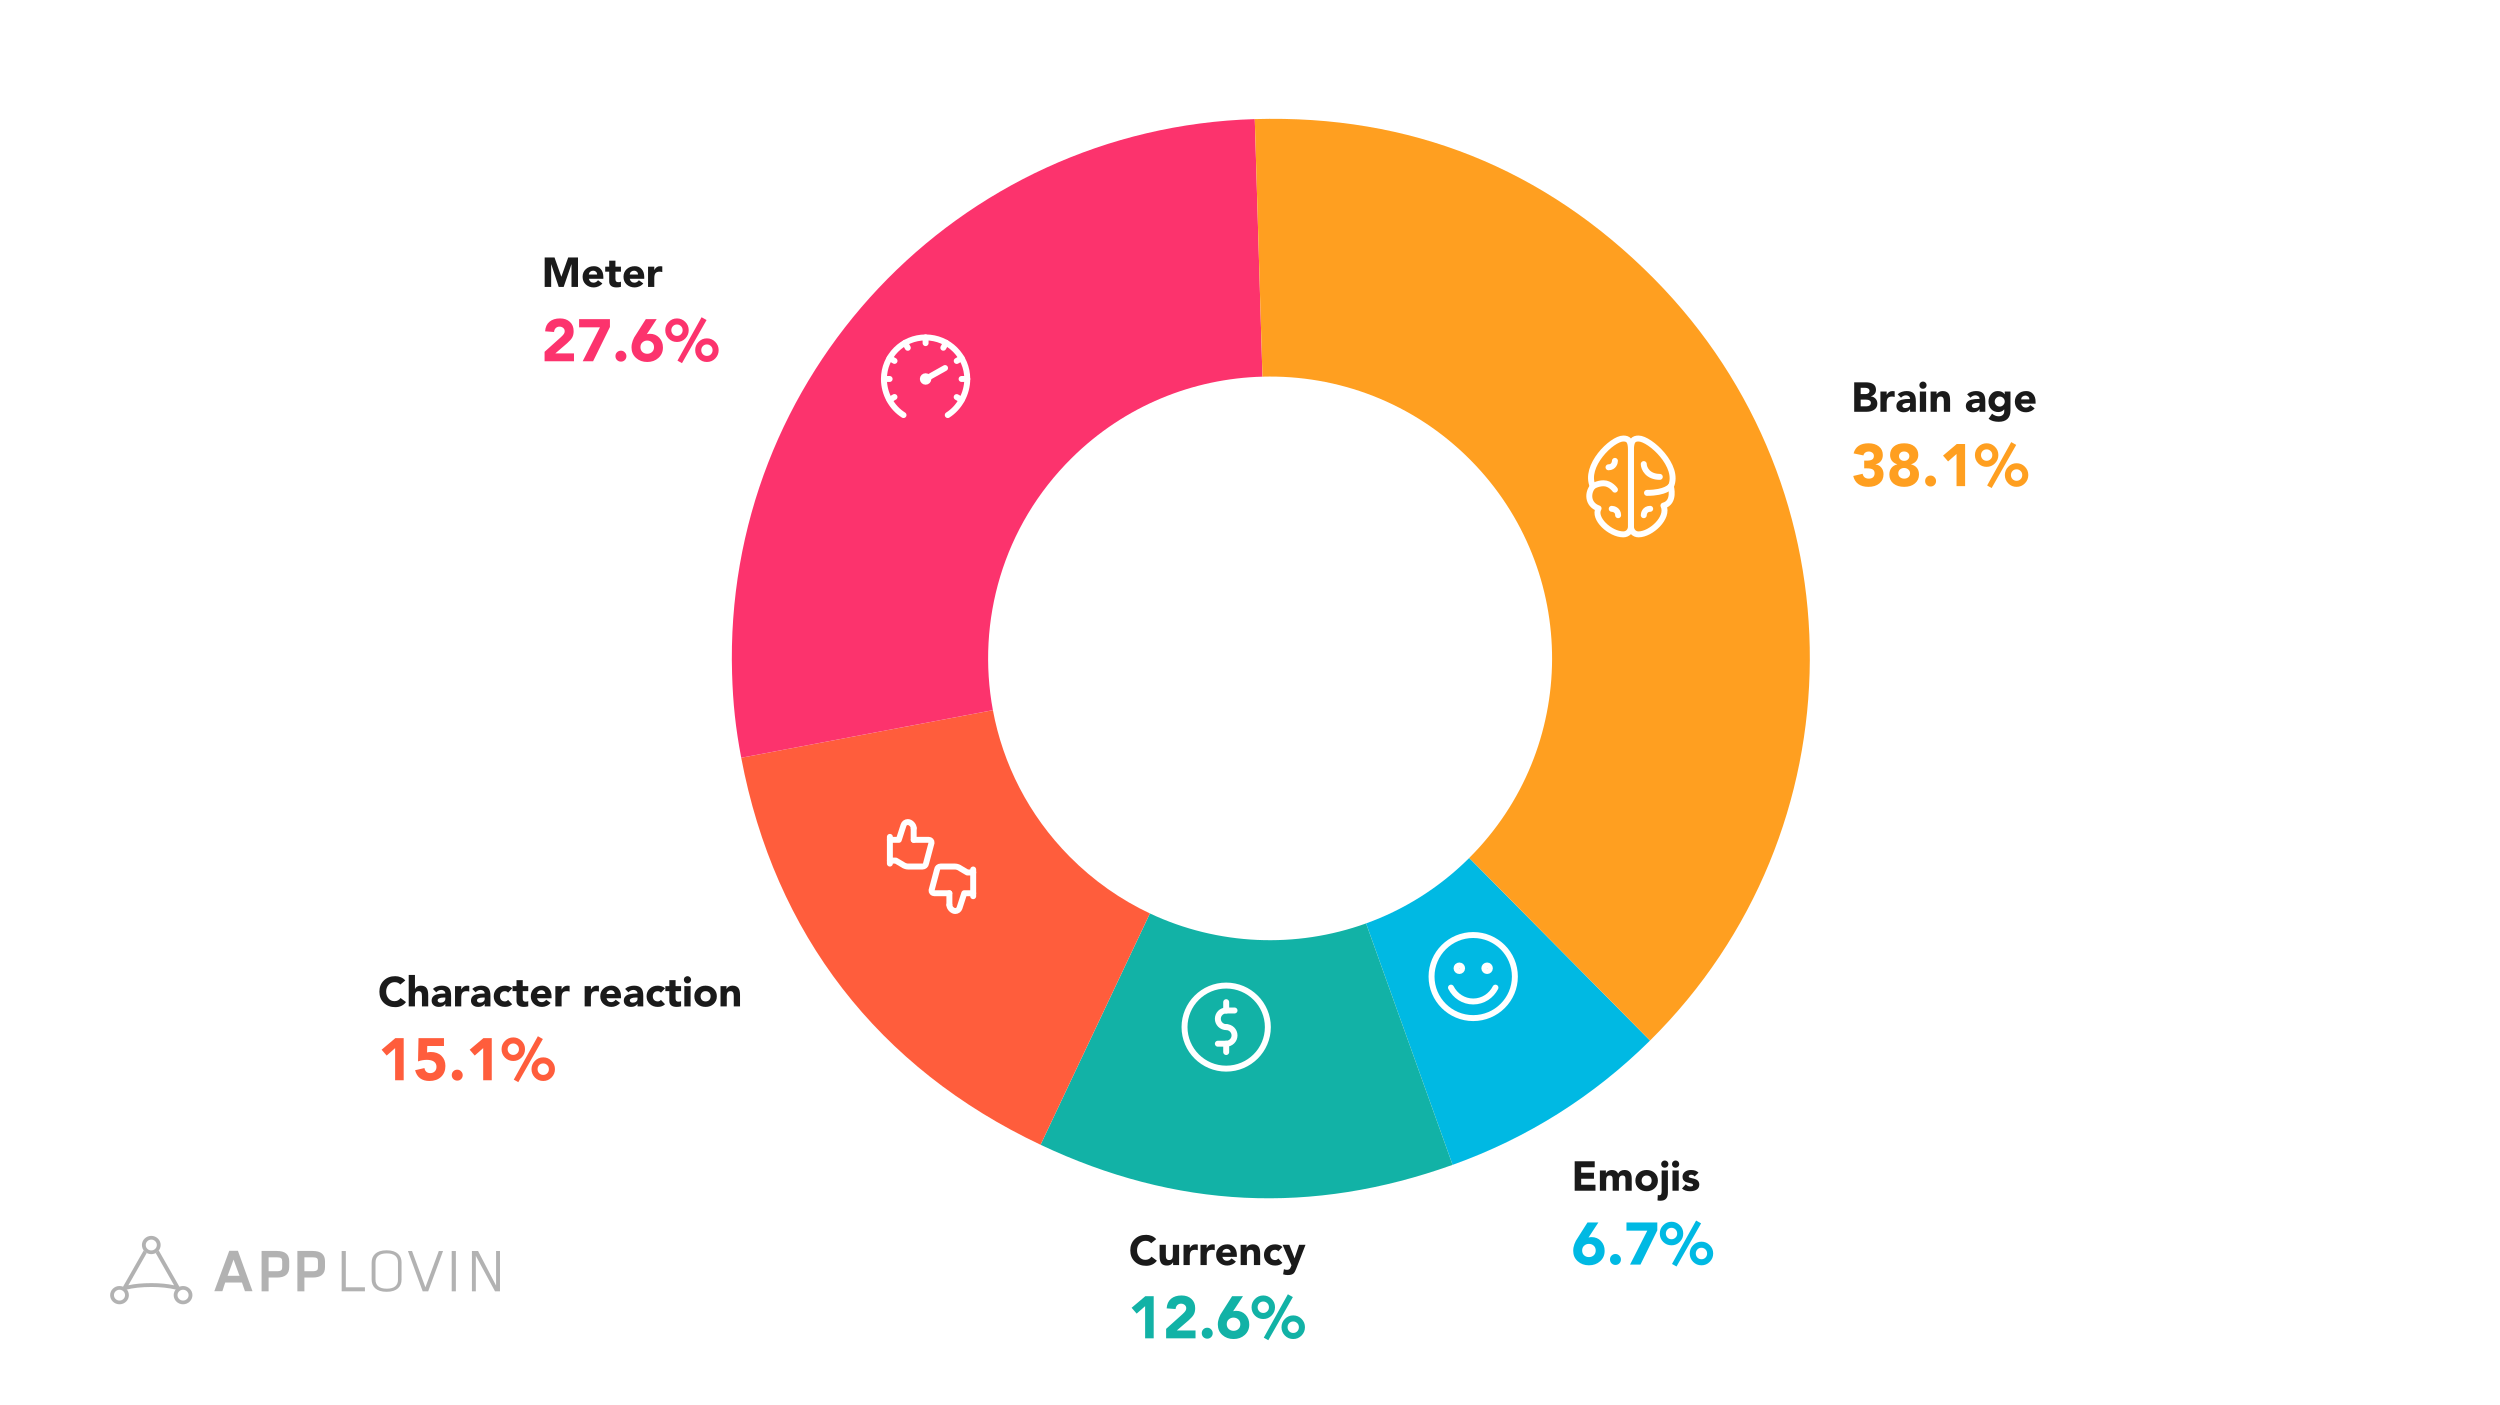 <svg width="840" height="472" viewBox="0 0 840 472" fill="none" xmlns="http://www.w3.org/2000/svg">
<g filter="url(#filter0_d_3651_5989)">
<path d="M486.408 276.523C486.491 276.441 486.567 276.355 486.649 276.272L547.405 337.627C528.425 356.406 506.214 370.392 481.072 379.394L452.001 298.267C464.534 293.741 476.315 286.51 486.408 276.523Z" fill="#00B9E3"/>
<path d="M452.001 298.266L481.072 379.394C433.709 396.352 388.114 394.129 342.626 372.644L379.37 294.916C402.198 305.661 428.439 306.774 452.001 298.266Z" fill="#12B2A6"/>
<path d="M352.414 275.839C360.454 283.958 369.599 290.317 379.37 294.916L342.626 372.644C288.095 346.886 253.256 301.84 242.05 242.602L326.613 226.618C329.964 244.62 338.557 261.845 352.414 275.839Z" fill="#FF5D3C"/>
<path d="M353.098 141.899C329.908 164.845 321.064 196.799 326.613 226.618L242.05 242.602C240.155 232.581 239.281 224.555 238.978 214.361C235.997 114.425 314.628 30.996 414.604 28.017L417.185 114.558C393.96 115.183 370.913 124.272 353.098 141.899Z" fill="#FC336D"/>
<path d="M547.405 337.627L486.649 276.272C523.593 239.454 523.823 179.676 487.092 142.583C467.914 123.216 442.444 113.879 417.185 114.559L414.604 28.017C466.792 26.462 511.983 44.523 548.712 81.614C619.076 152.671 618.49 267.292 547.405 337.627Z" fill="#FF9F20"/>
</g>
<path d="M311 128.268C311.515 128.268 311.933 127.851 311.933 127.337C311.933 126.824 311.515 126.407 311 126.407C310.484 126.407 310.067 126.824 310.067 127.337C310.067 127.851 310.484 128.268 311 128.268Z" stroke="white" stroke-width="2" stroke-linecap="round" stroke-linejoin="round"/>
<path d="M303.58 139.462C299.623 136.996 297 132.334 297 127.337C297 119.624 303.272 113.38 311 113.38C318.728 113.38 325 119.624 325 127.337C325 132.288 322.349 136.987 318.448 139.462" stroke="white" stroke-width="2" stroke-linecap="round" stroke-linejoin="round"/>
<path d="M297 127.337H298.913" stroke="white" stroke-width="2" stroke-linecap="round" stroke-linejoin="round"/>
<path d="M323.096 127.337H325" stroke="white" stroke-width="2" stroke-linecap="round" stroke-linejoin="round"/>
<path d="M311 115.287V113.38" stroke="white" stroke-width="2" stroke-linecap="round" stroke-linejoin="round"/>
<path d="M316.955 116.841L317.888 115.185" stroke="white" stroke-width="2" stroke-linecap="round" stroke-linejoin="round"/>
<path d="M298.904 134.353L300.546 133.395" stroke="white" stroke-width="2" stroke-linecap="round" stroke-linejoin="round"/>
<path d="M321.462 121.28L323.105 120.322" stroke="white" stroke-width="2" stroke-linecap="round" stroke-linejoin="round"/>
<path d="M305.017 116.86L304.065 115.213" stroke="white" stroke-width="2" stroke-linecap="round" stroke-linejoin="round"/>
<path d="M323.096 134.372L321.444 133.414" stroke="white" stroke-width="2" stroke-linecap="round" stroke-linejoin="round"/>
<path d="M300.556 121.261L298.914 120.303" stroke="white" stroke-width="2" stroke-linecap="round" stroke-linejoin="round"/>
<path d="M311 127.337L317.533 123.662" stroke="white" stroke-width="2" stroke-linecap="round" stroke-linejoin="round"/>
<path d="M561.416 163.447C561.416 163.447 562.934 168.836 558.917 169.888C560.834 173.914 554.718 179.55 550.551 179.55C549.097 179.55 547.999 178.423 547.999 176.866V151.144C547.999 148.117 548.839 147.344 550.551 147.344C554.384 147.344 564.528 156.652 561.416 163.447Z" stroke="white" stroke-width="2" stroke-linecap="round" stroke-linejoin="round"/>
<path d="M561.275 163.436C561.275 163.436 559.692 165.605 553.393 165.605" stroke="white" stroke-width="2" stroke-linecap="round" stroke-linejoin="round"/>
<path d="M552.305 155.932C552.305 157.36 553.651 160.226 557.689 160.226" stroke="white" stroke-width="2" stroke-linecap="round" stroke-linejoin="round"/>
<path d="M535.195 163.447C533.419 165.465 533.289 169.48 537.123 170.833C535.206 174.182 540.999 179.55 545.436 179.55C546.889 179.55 547.998 178.423 547.998 176.866V151.144C547.998 148.117 547.159 147.344 545.436 147.344C541.592 147.344 532.073 156.652 535.195 163.447V163.447Z" stroke="white" stroke-width="2" stroke-linecap="round" stroke-linejoin="round"/>
<path d="M542.615 164.521C542.615 164.521 541.096 162.374 538.781 162.374C536.768 162.374 535.077 163.447 535.077 163.447" stroke="white" stroke-width="2" stroke-linecap="round" stroke-linejoin="round"/>
<path d="M542.614 154.859C542.614 155.395 542.259 157.006 540.461 157.006" stroke="white" stroke-width="2" stroke-linecap="round" stroke-linejoin="round"/>
<path d="M552.305 173.109C552.305 172.572 552.661 170.962 554.459 170.962" stroke="white" stroke-width="2" stroke-linecap="round" stroke-linejoin="round"/>
<path d="M541.538 170.962C542.076 170.962 543.691 171.316 543.691 173.109" stroke="white" stroke-width="2" stroke-linecap="round" stroke-linejoin="round"/>
<path d="M412 359.064C419.732 359.064 426 352.815 426 345.107C426 337.398 419.732 331.149 412 331.149C404.268 331.149 398 337.398 398 345.107C398 352.815 404.268 359.064 412 359.064Z" stroke="white" stroke-width="2" stroke-linecap="round" stroke-linejoin="round"/>
<path d="M412 345.107C410.451 345.107 409.2 343.86 409.2 342.315C409.2 340.771 410.451 339.524 412 339.524H414.8" stroke="white" stroke-width="2" stroke-linecap="round" stroke-linejoin="round"/>
<path d="M412 345.107C413.549 345.107 414.8 346.354 414.8 347.898C414.8 349.443 413.549 350.69 412 350.69H409.2" stroke="white" stroke-width="2" stroke-linecap="round" stroke-linejoin="round"/>
<path d="M412 336.732V339.524" stroke="white" stroke-width="2" stroke-linecap="round" stroke-linejoin="round"/>
<path d="M412 350.69V353.481" stroke="white" stroke-width="2" stroke-linecap="round" stroke-linejoin="round"/>
<path d="M307.047 282.187H312.085C312.645 282.187 313.055 282.636 312.995 283.184L311.136 290.16C311.076 290.708 310.566 291.157 309.996 291.157H305.088C304.528 291.157 303.708 290.868 303.278 290.509L300.999 289.164H299" stroke="white" stroke-width="2" stroke-linecap="round" stroke-linejoin="round"/>
<path d="M306.997 278.34V282.187" stroke="white" stroke-width="2" stroke-linecap="round" stroke-linejoin="round"/>
<path d="M306.997 278.201C306.997 277.204 305.888 276.208 305.048 276.208C304.388 276.208 303.788 276.636 303.608 277.204C303.428 277.772 301.999 282.187 301.999 282.187H299" stroke="white" stroke-width="2" stroke-linecap="round" stroke-linejoin="round"/>
<path d="M318.954 300.126H313.915C313.356 300.126 312.946 299.678 313.006 299.13L314.865 292.153C314.925 291.605 315.435 291.157 316.005 291.157H320.913C321.473 291.157 322.292 291.446 322.722 291.805L325.001 293.15H327.001" stroke="white" stroke-width="2" stroke-linecap="round" stroke-linejoin="round"/>
<path d="M318.994 303.973V300.126" stroke="white" stroke-width="2" stroke-linecap="round" stroke-linejoin="round"/>
<path d="M318.994 304.112C318.994 305.109 320.104 306.106 320.943 306.106C321.603 306.106 322.203 305.677 322.383 305.109C322.563 304.541 323.992 300.126 323.992 300.126H326.991" stroke="white" stroke-width="2" stroke-linecap="round" stroke-linejoin="round"/>
<path d="M299 281.19V290.16" stroke="white" stroke-width="2" stroke-linecap="round" stroke-linejoin="round"/>
<path d="M326.99 292.154V301.123" stroke="white" stroke-width="2" stroke-linecap="round" stroke-linejoin="round"/>
<path d="M495 342.082C502.732 342.082 509 335.833 509 328.125C509 320.416 502.732 314.167 495 314.167C487.268 314.167 481 320.416 481 328.125C481 335.833 487.268 342.082 495 342.082Z" stroke="white" stroke-width="2" stroke-linecap="round" stroke-linejoin="round"/>
<path d="M502.467 331.847C501.085 334.582 498.276 336.499 495 336.499C491.724 336.499 488.924 334.573 487.533 331.847" stroke="white" stroke-width="2" stroke-linecap="round" stroke-linejoin="round"/>
<path d="M490.334 326.264C490.849 326.264 491.267 325.847 491.267 325.334C491.267 324.82 490.849 324.403 490.334 324.403C489.818 324.403 489.4 324.82 489.4 325.334C489.4 325.847 489.818 326.264 490.334 326.264Z" stroke="white" stroke-width="2" stroke-linecap="round" stroke-linejoin="round"/>
<path d="M499.667 326.264C500.182 326.264 500.6 325.847 500.6 325.334C500.6 324.82 500.182 324.403 499.667 324.403C499.151 324.403 498.733 324.82 498.733 325.334C498.733 325.847 499.151 326.264 499.667 326.264Z" stroke="white" stroke-width="2" stroke-linecap="round" stroke-linejoin="round"/>
<path d="M186.312 86.499L188.594 92.967H188.622L190.918 86.499H194.208V96.411H192.024V88.809H191.996L189.392 96.411H187.726L185.22 88.809H185.192V96.411H183.008V86.499H186.312ZM195.753 93.009C195.753 91.963 196.107 91.109 196.817 90.447C197.526 89.775 198.45 89.439 199.589 89.439C200.541 89.439 201.301 89.77 201.871 90.433C202.44 91.086 202.725 91.968 202.725 93.079V93.667H197.853C197.937 94.059 198.114 94.376 198.385 94.619C198.655 94.861 199.005 94.983 199.435 94.983C200.013 94.983 200.513 94.707 200.933 94.157L202.403 95.235C202.067 95.664 201.633 95.995 201.101 96.229C200.578 96.462 200.055 96.579 199.533 96.579C198.45 96.579 197.549 96.247 196.831 95.585C196.112 94.913 195.753 94.054 195.753 93.009ZM200.625 92.239C200.625 91.847 200.499 91.534 200.247 91.301C199.995 91.067 199.687 90.951 199.323 90.951C198.931 90.951 198.595 91.067 198.315 91.301C198.044 91.534 197.89 91.847 197.853 92.239H200.625ZM206.788 87.591V89.607H208.636V91.287H206.788V93.681C206.788 94.101 206.862 94.395 207.012 94.563C207.17 94.731 207.427 94.815 207.782 94.815C208.22 94.815 208.505 94.749 208.636 94.619V96.369C208.234 96.509 207.744 96.579 207.166 96.579C206.344 96.579 205.724 96.401 205.304 96.047C204.893 95.683 204.688 95.193 204.688 94.577V91.287H203.344V89.607H204.688V87.591H206.788ZM209.493 93.009C209.493 91.963 209.848 91.109 210.557 90.447C211.266 89.775 212.19 89.439 213.329 89.439C214.281 89.439 215.042 89.77 215.611 90.433C216.18 91.086 216.465 91.968 216.465 93.079V93.667H211.593C211.677 94.059 211.854 94.376 212.125 94.619C212.396 94.861 212.746 94.983 213.175 94.983C213.754 94.983 214.253 94.707 214.673 94.157L216.143 95.235C215.807 95.664 215.373 95.995 214.841 96.229C214.318 96.462 213.796 96.579 213.273 96.579C212.19 96.579 211.29 96.247 210.571 95.585C209.852 94.913 209.493 94.054 209.493 93.009ZM214.365 92.239C214.365 91.847 214.239 91.534 213.987 91.301C213.735 91.067 213.427 90.951 213.063 90.951C212.671 90.951 212.335 91.067 212.055 91.301C211.784 91.534 211.63 91.847 211.593 92.239H214.365ZM221.844 89.439C222.133 89.439 222.362 89.462 222.53 89.509V91.427C222.213 91.333 221.914 91.287 221.634 91.287C220.999 91.287 220.542 91.445 220.262 91.763C219.982 92.071 219.842 92.645 219.842 93.485V96.411H217.742V89.607H219.842V90.699H219.87C220.094 90.279 220.36 89.966 220.668 89.761C220.976 89.546 221.368 89.439 221.844 89.439Z" fill="#1A1A1A"/>
<path d="M188.16 106.989C189.547 106.989 190.653 107.376 191.48 108.149C192.32 108.909 192.74 109.943 192.74 111.249C192.74 112.076 192.593 112.769 192.3 113.329C192.02 113.876 191.447 114.536 190.58 115.309L186.58 118.749H192.86V121.389H182.98V118.209L188.48 113.269C188.973 112.816 189.307 112.449 189.48 112.169C189.653 111.889 189.74 111.596 189.74 111.289C189.74 110.823 189.567 110.449 189.22 110.169C188.873 109.889 188.467 109.749 188 109.749C187.493 109.749 187.073 109.909 186.74 110.229C186.407 110.549 186.213 110.989 186.16 111.549L183.16 111.329C183.253 109.916 183.74 108.843 184.62 108.109C185.513 107.363 186.693 106.989 188.16 106.989ZM204.936 107.229V109.869L199.276 121.389H195.776L201.576 109.989H194.576V107.229H204.936ZM208.632 117.829C209.152 117.829 209.585 118.016 209.932 118.389C210.292 118.749 210.472 119.176 210.472 119.669C210.472 120.189 210.292 120.629 209.932 120.989C209.585 121.336 209.152 121.509 208.632 121.509C208.139 121.509 207.705 121.336 207.332 120.989C206.972 120.629 206.792 120.189 206.792 119.669C206.792 119.149 206.965 118.716 207.312 118.369C207.672 118.009 208.112 117.829 208.632 117.829ZM220.65 107.229L217.33 112.289C217.703 112.196 218.03 112.149 218.31 112.149C219.617 112.149 220.683 112.589 221.51 113.469C222.337 114.349 222.75 115.449 222.75 116.769C222.75 118.196 222.243 119.363 221.23 120.269C220.23 121.176 218.977 121.629 217.47 121.629C215.977 121.629 214.723 121.176 213.71 120.269C212.697 119.363 212.19 118.196 212.19 116.769C212.19 116.343 212.223 115.956 212.29 115.609C212.357 115.249 212.457 114.883 212.59 114.509C212.723 114.123 212.883 113.756 213.07 113.409C213.27 113.049 214.577 110.989 216.99 107.229H220.65ZM215.19 116.649C215.19 117.316 215.41 117.856 215.85 118.269C216.303 118.669 216.843 118.869 217.47 118.869C218.11 118.869 218.65 118.669 219.09 118.269C219.53 117.869 219.75 117.329 219.75 116.649C219.75 115.969 219.523 115.429 219.07 115.029C218.63 114.629 218.09 114.429 217.45 114.429C216.837 114.429 216.303 114.636 215.85 115.049C215.41 115.449 215.19 115.983 215.19 116.649ZM235.726 106.589L237.406 107.529L229.146 122.029L227.626 121.169L235.726 106.589ZM231.406 110.949C231.406 112.029 231.019 112.963 230.246 113.749C229.486 114.523 228.559 114.909 227.466 114.909C226.359 114.909 225.426 114.529 224.666 113.769C223.906 112.996 223.526 112.056 223.526 110.949C223.526 109.869 223.906 108.943 224.666 108.169C225.439 107.383 226.372 106.989 227.466 106.989C228.532 106.989 229.452 107.369 230.226 108.129C231.012 108.889 231.406 109.829 231.406 110.949ZM227.466 112.869C227.972 112.869 228.412 112.689 228.786 112.329C229.172 111.969 229.366 111.509 229.366 110.949C229.366 110.389 229.172 109.929 228.786 109.569C228.412 109.209 227.972 109.029 227.466 109.029C226.906 109.029 226.446 109.223 226.086 109.609C225.739 109.996 225.566 110.443 225.566 110.949C225.566 111.443 225.739 111.889 226.086 112.289C226.446 112.676 226.906 112.869 227.466 112.869ZM241.466 117.649C241.466 118.743 241.079 119.683 240.306 120.469C239.546 121.243 238.619 121.629 237.526 121.629C236.419 121.629 235.486 121.243 234.726 120.469C233.966 119.683 233.586 118.743 233.586 117.649C233.586 116.569 233.966 115.643 234.726 114.869C235.499 114.083 236.432 113.689 237.526 113.689C238.632 113.689 239.566 114.083 240.326 114.869C241.086 115.643 241.466 116.569 241.466 117.649ZM237.526 119.589C238.059 119.589 238.506 119.409 238.866 119.049C239.239 118.676 239.426 118.209 239.426 117.649C239.426 117.089 239.232 116.629 238.846 116.269C238.472 115.909 238.032 115.729 237.526 115.729C236.966 115.729 236.506 115.923 236.146 116.309C235.799 116.696 235.626 117.143 235.626 117.649C235.626 118.183 235.806 118.643 236.166 119.029C236.539 119.403 236.992 119.589 237.526 119.589Z" fill="#FC336D"/>
<path d="M132.824 327.991C133.477 327.991 134.103 328.117 134.7 328.369C135.307 328.611 135.797 328.971 136.17 329.447L134.49 330.819C134.033 330.277 133.407 330.007 132.614 330.007C131.793 330.007 131.107 330.31 130.556 330.917C130.015 331.514 129.744 332.275 129.744 333.199C129.744 334.085 130.005 334.841 130.528 335.467C131.051 336.083 131.723 336.391 132.544 336.391C133.421 336.391 134.103 336.036 134.588 335.327L136.408 336.685C136.053 337.207 135.559 337.627 134.924 337.945C134.299 338.253 133.599 338.407 132.824 338.407C131.247 338.407 129.959 337.926 128.96 336.965C127.971 336.003 127.476 334.748 127.476 333.199C127.476 331.668 127.971 330.417 128.96 329.447C129.949 328.476 131.237 327.991 132.824 327.991ZM139.426 327.571V332.275H139.454C139.585 331.948 139.823 331.687 140.168 331.491C140.523 331.285 140.919 331.183 141.358 331.183C142.273 331.183 142.921 331.439 143.304 331.953C143.687 332.466 143.878 333.259 143.878 334.333V338.155H141.778V334.697C141.778 334.062 141.685 333.628 141.498 333.395C141.311 333.152 141.041 333.031 140.686 333.031C140.266 333.031 139.949 333.161 139.734 333.423C139.529 333.684 139.426 334.109 139.426 334.697V338.155H137.326V327.571H139.426ZM148.459 331.183C149.542 331.183 150.33 331.444 150.825 331.967C151.32 332.489 151.567 333.367 151.567 334.599V338.155H149.635V337.301H149.607C149.168 337.982 148.45 338.323 147.451 338.323C146.742 338.323 146.158 338.131 145.701 337.749C145.253 337.357 145.029 336.848 145.029 336.223C145.029 335.681 145.183 335.233 145.491 334.879C145.799 334.515 146.261 334.249 146.877 334.081C147.502 333.913 148.422 333.829 149.635 333.829C149.635 333.465 149.5 333.171 149.229 332.947C148.958 332.723 148.646 332.611 148.291 332.611C147.638 332.611 147.068 332.881 146.583 333.423L145.463 332.275C145.855 331.892 146.317 331.617 146.849 331.449C147.39 331.271 147.927 331.183 148.459 331.183ZM147.045 336.153C147.045 336.377 147.138 336.559 147.325 336.699C147.521 336.829 147.764 336.895 148.053 336.895C148.52 336.895 148.898 336.778 149.187 336.545C149.486 336.302 149.635 335.989 149.635 335.607V335.173H149.005C148.37 335.173 147.885 335.261 147.549 335.439C147.213 335.607 147.045 335.845 147.045 336.153ZM156.987 331.183C157.276 331.183 157.505 331.206 157.673 331.253V333.171C157.355 333.077 157.057 333.031 156.777 333.031C156.142 333.031 155.685 333.189 155.405 333.507C155.125 333.815 154.985 334.389 154.985 335.229V338.155H152.885V331.351H154.985V332.443H155.013C155.237 332.023 155.503 331.71 155.811 331.505C156.119 331.29 156.511 331.183 156.987 331.183ZM161.68 331.183C162.762 331.183 163.551 331.444 164.046 331.967C164.54 332.489 164.788 333.367 164.788 334.599V338.155H162.856V337.301H162.828C162.389 337.982 161.67 338.323 160.672 338.323C159.962 338.323 159.379 338.131 158.922 337.749C158.474 337.357 158.25 336.848 158.25 336.223C158.25 335.681 158.404 335.233 158.712 334.879C159.02 334.515 159.482 334.249 160.098 334.081C160.723 333.913 161.642 333.829 162.856 333.829C162.856 333.465 162.72 333.171 162.45 332.947C162.179 332.723 161.866 332.611 161.512 332.611C160.858 332.611 160.289 332.881 159.804 333.423L158.684 332.275C159.076 331.892 159.538 331.617 160.07 331.449C160.611 331.271 161.148 331.183 161.68 331.183ZM160.266 336.153C160.266 336.377 160.359 336.559 160.546 336.699C160.742 336.829 160.984 336.895 161.274 336.895C161.74 336.895 162.118 336.778 162.408 336.545C162.706 336.302 162.856 335.989 162.856 335.607V335.173H162.226C161.591 335.173 161.106 335.261 160.77 335.439C160.434 335.607 160.266 335.845 160.266 336.153ZM169.675 331.183C170.105 331.183 170.539 331.257 170.977 331.407C171.425 331.547 171.799 331.775 172.097 332.093L170.711 333.549C170.45 333.203 170.105 333.031 169.675 333.031C169.153 333.031 168.742 333.189 168.443 333.507C168.145 333.824 167.995 334.239 167.995 334.753C167.995 335.285 168.149 335.705 168.457 336.013C168.765 336.321 169.171 336.475 169.675 336.475C170.086 336.475 170.431 336.302 170.711 335.957L172.097 337.413C171.509 338.019 170.702 338.323 169.675 338.323C168.574 338.323 167.669 337.987 166.959 337.315C166.25 336.643 165.895 335.789 165.895 334.753C165.895 333.707 166.25 332.853 166.959 332.191C167.669 331.519 168.574 331.183 169.675 331.183ZM175.645 329.335V331.351H177.493V333.031H175.645V335.425C175.645 335.845 175.72 336.139 175.869 336.307C176.028 336.475 176.285 336.559 176.639 336.559C177.078 336.559 177.363 336.493 177.493 336.363V338.113C177.092 338.253 176.602 338.323 176.023 338.323C175.202 338.323 174.581 338.145 174.161 337.791C173.751 337.427 173.545 336.937 173.545 336.321V333.031H172.201V331.351H173.545V329.335H175.645ZM178.35 334.753C178.35 333.707 178.705 332.853 179.414 332.191C180.124 331.519 181.048 331.183 182.186 331.183C183.138 331.183 183.899 331.514 184.468 332.177C185.038 332.83 185.322 333.712 185.322 334.823V335.411H180.45C180.534 335.803 180.712 336.12 180.982 336.363C181.253 336.605 181.603 336.727 182.032 336.727C182.611 336.727 183.11 336.451 183.53 335.901L185 336.979C184.664 337.408 184.23 337.739 183.698 337.973C183.176 338.206 182.653 338.323 182.13 338.323C181.048 338.323 180.147 337.991 179.428 337.329C178.71 336.657 178.35 335.798 178.35 334.753ZM183.222 333.983C183.222 333.591 183.096 333.278 182.844 333.045C182.592 332.811 182.284 332.695 181.92 332.695C181.528 332.695 181.192 332.811 180.912 333.045C180.642 333.278 180.488 333.591 180.45 333.983H183.222ZM190.701 331.183C190.991 331.183 191.219 331.206 191.387 331.253V333.171C191.07 333.077 190.771 333.031 190.491 333.031C189.857 333.031 189.399 333.189 189.119 333.507C188.839 333.815 188.699 334.389 188.699 335.229V338.155H186.599V331.351H188.699V332.443H188.727C188.951 332.023 189.217 331.71 189.525 331.505C189.833 331.29 190.225 331.183 190.701 331.183ZM200.545 331.183C200.835 331.183 201.063 331.206 201.231 331.253V333.171C200.914 333.077 200.615 333.031 200.335 333.031C199.701 333.031 199.243 333.189 198.963 333.507C198.683 333.815 198.543 334.389 198.543 335.229V338.155H196.443V331.351H198.543V332.443H198.571C198.795 332.023 199.061 331.71 199.369 331.505C199.677 331.29 200.069 331.183 200.545 331.183ZM201.688 334.753C201.688 333.707 202.043 332.853 202.752 332.191C203.462 331.519 204.386 331.183 205.524 331.183C206.476 331.183 207.237 331.514 207.806 332.177C208.376 332.83 208.66 333.712 208.66 334.823V335.411H203.788C203.872 335.803 204.05 336.12 204.32 336.363C204.591 336.605 204.941 336.727 205.37 336.727C205.949 336.727 206.448 336.451 206.868 335.901L208.338 336.979C208.002 337.408 207.568 337.739 207.036 337.973C206.514 338.206 205.991 338.323 205.468 338.323C204.386 338.323 203.485 337.991 202.766 337.329C202.048 336.657 201.688 335.798 201.688 334.753ZM206.56 333.983C206.56 333.591 206.434 333.278 206.182 333.045C205.93 332.811 205.622 332.695 205.258 332.695C204.866 332.695 204.53 332.811 204.25 333.045C203.98 333.278 203.826 333.591 203.788 333.983H206.56ZM213.031 331.183C214.114 331.183 214.903 331.444 215.397 331.967C215.892 332.489 216.139 333.367 216.139 334.599V338.155H214.207V337.301H214.179C213.741 337.982 213.022 338.323 212.023 338.323C211.314 338.323 210.731 338.131 210.273 337.749C209.825 337.357 209.601 336.848 209.601 336.223C209.601 335.681 209.755 335.233 210.063 334.879C210.371 334.515 210.833 334.249 211.449 334.081C212.075 333.913 212.994 333.829 214.207 333.829C214.207 333.465 214.072 333.171 213.801 332.947C213.531 332.723 213.218 332.611 212.863 332.611C212.21 332.611 211.641 332.881 211.155 333.423L210.035 332.275C210.427 331.892 210.889 331.617 211.421 331.449C211.963 331.271 212.499 331.183 213.031 331.183ZM211.617 336.153C211.617 336.377 211.711 336.559 211.897 336.699C212.093 336.829 212.336 336.895 212.625 336.895C213.092 336.895 213.47 336.778 213.759 336.545C214.058 336.302 214.207 335.989 214.207 335.607V335.173H213.577C212.943 335.173 212.457 335.261 212.121 335.439C211.785 335.607 211.617 335.845 211.617 336.153ZM221.027 331.183C221.456 331.183 221.89 331.257 222.329 331.407C222.777 331.547 223.15 331.775 223.449 332.093L222.063 333.549C221.802 333.203 221.456 333.031 221.027 333.031C220.504 333.031 220.094 333.189 219.795 333.507C219.496 333.824 219.347 334.239 219.347 334.753C219.347 335.285 219.501 335.705 219.809 336.013C220.117 336.321 220.523 336.475 221.027 336.475C221.438 336.475 221.783 336.302 222.063 335.957L223.449 337.413C222.861 338.019 222.054 338.323 221.027 338.323C219.926 338.323 219.02 337.987 218.311 337.315C217.602 336.643 217.247 335.789 217.247 334.753C217.247 333.707 217.602 332.853 218.311 332.191C219.02 331.519 219.926 331.183 221.027 331.183ZM226.997 329.335V331.351H228.845V333.031H226.997V335.425C226.997 335.845 227.071 336.139 227.221 336.307C227.379 336.475 227.636 336.559 227.991 336.559C228.429 336.559 228.714 336.493 228.845 336.363V338.113C228.443 338.253 227.953 338.323 227.375 338.323C226.553 338.323 225.933 338.145 225.513 337.791C225.102 337.427 224.897 336.937 224.897 336.321V333.031H223.553V331.351H224.897V329.335H226.997ZM230.99 327.991C231.317 327.991 231.601 328.107 231.844 328.341C232.087 328.574 232.208 328.863 232.208 329.209C232.208 329.554 232.087 329.843 231.844 330.077C231.601 330.31 231.317 330.427 230.99 330.427C230.645 330.427 230.355 330.305 230.122 330.063C229.889 329.82 229.772 329.535 229.772 329.209C229.772 328.863 229.893 328.574 230.136 328.341C230.379 328.107 230.663 327.991 230.99 327.991ZM232.04 331.351V338.155H229.94V331.351H232.04ZM237.077 331.183C238.178 331.183 239.083 331.519 239.793 332.191C240.502 332.863 240.857 333.717 240.857 334.753C240.857 335.807 240.493 336.666 239.765 337.329C239.046 337.991 238.15 338.323 237.077 338.323C235.985 338.323 235.079 337.991 234.361 337.329C233.651 336.666 233.297 335.807 233.297 334.753C233.297 333.707 233.651 332.853 234.361 332.191C235.07 331.519 235.975 331.183 237.077 331.183ZM235.397 334.753C235.397 335.266 235.546 335.681 235.845 335.999C236.143 336.316 236.554 336.475 237.077 336.475C237.59 336.475 237.996 336.321 238.295 336.013C238.603 335.705 238.757 335.285 238.757 334.753C238.757 334.221 238.603 333.801 238.295 333.493C237.996 333.185 237.585 333.031 237.063 333.031C236.549 333.031 236.143 333.194 235.845 333.521C235.546 333.838 235.397 334.249 235.397 334.753ZM246.126 331.183C246.984 331.183 247.619 331.425 248.03 331.911C248.44 332.387 248.646 333.185 248.646 334.305V338.155H246.546V334.655C246.546 334.048 246.452 333.628 246.266 333.395C246.088 333.152 245.818 333.031 245.454 333.031C245.034 333.031 244.716 333.161 244.502 333.423C244.296 333.684 244.194 334.109 244.194 334.697V338.155H242.094V331.351H244.11V332.275H244.138C244.324 331.929 244.59 331.663 244.936 331.477C245.29 331.281 245.687 331.183 246.126 331.183Z" fill="#1A1A1A"/>
<path d="M135.64 348.81V362.97H132.76V352.17L129.92 354.67L128.22 352.71L132.84 348.81H135.64ZM149.176 348.81V351.45H143.556L143.496 353.63C143.803 353.524 144.216 353.47 144.736 353.47C146.256 353.47 147.456 353.904 148.336 354.77C149.216 355.637 149.656 356.764 149.656 358.15C149.656 359.684 149.169 360.91 148.196 361.83C147.223 362.75 145.909 363.21 144.256 363.21C143.016 363.21 141.983 362.91 141.156 362.31C140.343 361.697 139.783 360.79 139.476 359.59L142.616 358.87C142.696 359.377 142.903 359.79 143.236 360.11C143.583 360.417 144.023 360.57 144.556 360.57C145.156 360.57 145.656 360.384 146.056 360.01C146.456 359.624 146.656 359.104 146.656 358.45C146.656 357.69 146.376 357.11 145.816 356.71C145.256 356.31 144.449 356.11 143.396 356.11C142.436 356.11 141.456 356.284 140.456 356.63L140.616 348.81H149.176ZM153.632 359.41C154.152 359.41 154.585 359.597 154.932 359.97C155.292 360.33 155.472 360.757 155.472 361.25C155.472 361.77 155.292 362.21 154.932 362.57C154.585 362.917 154.152 363.09 153.632 363.09C153.139 363.09 152.705 362.917 152.332 362.57C151.972 362.21 151.792 361.77 151.792 361.25C151.792 360.73 151.965 360.297 152.312 359.95C152.672 359.59 153.112 359.41 153.632 359.41ZM165.23 348.81V362.97H162.35V352.17L159.51 354.67L157.81 352.71L162.43 348.81H165.23ZM180.726 348.17L182.406 349.11L174.146 363.61L172.626 362.75L180.726 348.17ZM176.406 352.53C176.406 353.61 176.019 354.544 175.246 355.33C174.486 356.104 173.559 356.49 172.466 356.49C171.359 356.49 170.426 356.11 169.666 355.35C168.906 354.577 168.526 353.637 168.526 352.53C168.526 351.45 168.906 350.524 169.666 349.75C170.439 348.964 171.372 348.57 172.466 348.57C173.532 348.57 174.452 348.95 175.226 349.71C176.012 350.47 176.406 351.41 176.406 352.53ZM172.466 354.45C172.972 354.45 173.412 354.27 173.786 353.91C174.172 353.55 174.366 353.09 174.366 352.53C174.366 351.97 174.172 351.51 173.786 351.15C173.412 350.79 172.972 350.61 172.466 350.61C171.906 350.61 171.446 350.804 171.086 351.19C170.739 351.577 170.566 352.024 170.566 352.53C170.566 353.024 170.739 353.47 171.086 353.87C171.446 354.257 171.906 354.45 172.466 354.45ZM186.466 359.23C186.466 360.324 186.079 361.264 185.306 362.05C184.546 362.824 183.619 363.21 182.526 363.21C181.419 363.21 180.486 362.824 179.726 362.05C178.966 361.264 178.586 360.324 178.586 359.23C178.586 358.15 178.966 357.224 179.726 356.45C180.499 355.664 181.432 355.27 182.526 355.27C183.632 355.27 184.566 355.664 185.326 356.45C186.086 357.224 186.466 358.15 186.466 359.23ZM182.526 361.17C183.059 361.17 183.506 360.99 183.866 360.63C184.239 360.257 184.426 359.79 184.426 359.23C184.426 358.67 184.232 358.21 183.846 357.85C183.472 357.49 183.032 357.31 182.526 357.31C181.966 357.31 181.506 357.504 181.146 357.89C180.799 358.277 180.626 358.724 180.626 359.23C180.626 359.764 180.806 360.224 181.166 360.61C181.539 360.984 181.992 361.17 182.526 361.17Z" fill="#FF5D3C"/>
<path d="M385.124 414.898C385.777 414.898 386.402 415.024 387 415.276C387.606 415.519 388.096 415.878 388.47 416.354L386.79 417.726C386.332 417.185 385.707 416.914 384.914 416.914C384.092 416.914 383.406 417.218 382.856 417.824C382.314 418.422 382.044 419.182 382.044 420.106C382.044 420.993 382.305 421.749 382.828 422.374C383.35 422.99 384.022 423.298 384.844 423.298C385.721 423.298 386.402 422.944 386.888 422.234L388.708 423.592C388.353 424.115 387.858 424.535 387.224 424.852C386.598 425.161 385.898 425.315 385.124 425.315C383.546 425.315 382.258 424.834 381.26 423.872C380.27 422.911 379.776 421.656 379.776 420.106C379.776 418.576 380.27 417.325 381.26 416.354C382.249 415.384 383.537 414.898 385.124 414.898ZM391.726 418.258V421.632C391.726 422.136 391.758 422.491 391.824 422.696C391.898 422.902 392.015 423.07 392.174 423.2C392.332 423.322 392.547 423.382 392.818 423.382C393.266 423.382 393.588 423.247 393.784 422.976C393.98 422.696 394.078 422.272 394.078 421.702V418.258H396.178V425.062H394.162V424.139H394.134C393.947 424.484 393.676 424.754 393.322 424.95C392.976 425.137 392.58 425.231 392.132 425.231C391.236 425.231 390.592 424.983 390.2 424.488C389.817 423.984 389.626 423.186 389.626 422.094V418.258H391.726ZM401.767 418.09C402.056 418.09 402.285 418.114 402.453 418.16V420.078C402.136 419.985 401.837 419.938 401.557 419.938C400.922 419.938 400.465 420.097 400.185 420.414C399.905 420.722 399.765 421.296 399.765 422.136V425.062H397.665V418.258H399.765V419.35H399.793C400.017 418.93 400.283 418.618 400.591 418.412C400.899 418.198 401.291 418.09 401.767 418.09ZM407.468 418.09C407.757 418.09 407.986 418.114 408.154 418.16V420.078C407.837 419.985 407.538 419.938 407.258 419.938C406.623 419.938 406.166 420.097 405.886 420.414C405.606 420.722 405.466 421.296 405.466 422.136V425.062H403.366V418.258H405.466V419.35H405.494C405.718 418.93 405.984 418.618 406.292 418.412C406.6 418.198 406.992 418.09 407.468 418.09ZM408.611 421.66C408.611 420.615 408.966 419.761 409.675 419.098C410.384 418.426 411.308 418.09 412.447 418.09C413.399 418.09 414.16 418.422 414.729 419.084C415.298 419.738 415.583 420.62 415.583 421.73V422.318H410.711C410.795 422.71 410.972 423.028 411.243 423.27C411.514 423.513 411.864 423.634 412.293 423.634C412.872 423.634 413.371 423.359 413.791 422.808L415.261 423.886C414.925 424.316 414.491 424.647 413.959 424.88C413.436 425.114 412.914 425.231 412.391 425.231C411.308 425.231 410.408 424.899 409.689 424.236C408.97 423.564 408.611 422.706 408.611 421.66ZM413.483 420.89C413.483 420.498 413.357 420.186 413.105 419.952C412.853 419.719 412.545 419.602 412.181 419.602C411.789 419.602 411.453 419.719 411.173 419.952C410.902 420.186 410.748 420.498 410.711 420.89H413.483ZM420.892 418.09C421.751 418.09 422.385 418.333 422.796 418.818C423.207 419.294 423.412 420.092 423.412 421.212V425.062H421.312V421.562C421.312 420.956 421.219 420.536 421.032 420.302C420.855 420.06 420.584 419.938 420.22 419.938C419.8 419.938 419.483 420.069 419.268 420.33C419.063 420.592 418.96 421.016 418.96 421.604V425.062H416.86V418.258H418.876V419.182H418.904C419.091 418.837 419.357 418.571 419.702 418.384C420.057 418.188 420.453 418.09 420.892 418.09ZM428.469 418.09C428.899 418.09 429.333 418.165 429.771 418.314C430.219 418.454 430.593 418.683 430.891 419L429.505 420.456C429.244 420.111 428.899 419.938 428.469 419.938C427.947 419.938 427.536 420.097 427.237 420.414C426.939 420.732 426.789 421.147 426.789 421.66C426.789 422.192 426.943 422.612 427.251 422.92C427.559 423.228 427.965 423.382 428.469 423.382C428.88 423.382 429.225 423.21 429.505 422.864L430.891 424.32C430.303 424.927 429.496 425.231 428.469 425.231C427.368 425.231 426.463 424.894 425.753 424.222C425.044 423.55 424.689 422.696 424.689 421.66C424.689 420.615 425.044 419.761 425.753 419.098C426.463 418.426 427.368 418.09 428.469 418.09ZM433.221 418.258L434.971 422.752H434.999L436.497 418.258H438.653L435.601 426.099C435.274 426.948 435.004 427.489 434.789 427.723C434.574 427.965 434.299 428.143 433.963 428.255C433.636 428.367 433.212 428.423 432.689 428.423C432.148 428.423 431.625 428.339 431.121 428.171L431.401 426.449C431.718 426.589 432.045 426.659 432.381 426.659C432.661 426.659 432.88 426.621 433.039 426.547C433.207 426.472 433.342 426.365 433.445 426.225C433.548 426.085 433.632 425.921 433.697 425.735C433.772 425.548 433.851 425.343 433.935 425.119L430.953 418.258H433.221Z" fill="#1A1A1A"/>
<path d="M387.64 435.515V449.675H384.76V438.875L381.92 441.375L380.22 439.415L384.84 435.515H387.64ZM396.996 435.275C398.383 435.275 399.489 435.661 400.316 436.435C401.156 437.195 401.576 438.228 401.576 439.535C401.576 440.361 401.429 441.055 401.136 441.615C400.856 442.161 400.283 442.821 399.416 443.595L395.416 447.035H401.696V449.675H391.816V446.495L397.316 441.555C397.809 441.101 398.143 440.735 398.316 440.455C398.489 440.175 398.576 439.881 398.576 439.575C398.576 439.108 398.403 438.735 398.056 438.455C397.709 438.175 397.303 438.035 396.836 438.035C396.329 438.035 395.909 438.195 395.576 438.515C395.243 438.835 395.049 439.275 394.996 439.835L391.996 439.615C392.089 438.201 392.576 437.128 393.456 436.395C394.349 435.648 395.529 435.275 396.996 435.275ZM405.632 446.115C406.152 446.115 406.585 446.301 406.932 446.675C407.292 447.035 407.472 447.461 407.472 447.955C407.472 448.475 407.292 448.915 406.932 449.275C406.585 449.621 406.152 449.795 405.632 449.795C405.139 449.795 404.705 449.621 404.332 449.275C403.972 448.915 403.792 448.475 403.792 447.955C403.792 447.435 403.965 447.001 404.312 446.655C404.672 446.295 405.112 446.115 405.632 446.115ZM417.65 435.515L414.33 440.575C414.703 440.481 415.03 440.435 415.31 440.435C416.617 440.435 417.683 440.875 418.51 441.755C419.337 442.635 419.75 443.735 419.75 445.055C419.75 446.481 419.243 447.648 418.23 448.555C417.23 449.461 415.977 449.915 414.47 449.915C412.977 449.915 411.723 449.461 410.71 448.555C409.697 447.648 409.19 446.481 409.19 445.055C409.19 444.628 409.223 444.241 409.29 443.895C409.357 443.535 409.457 443.168 409.59 442.795C409.723 442.408 409.883 442.041 410.07 441.695C410.27 441.335 411.577 439.275 413.99 435.515H417.65ZM412.19 444.935C412.19 445.601 412.41 446.141 412.85 446.555C413.303 446.955 413.843 447.155 414.47 447.155C415.11 447.155 415.65 446.955 416.09 446.555C416.53 446.155 416.75 445.615 416.75 444.935C416.75 444.255 416.523 443.715 416.07 443.315C415.63 442.915 415.09 442.715 414.45 442.715C413.837 442.715 413.303 442.921 412.85 443.335C412.41 443.735 412.19 444.268 412.19 444.935ZM432.726 434.875L434.406 435.815L426.146 450.315L424.626 449.455L432.726 434.875ZM428.406 439.235C428.406 440.315 428.019 441.248 427.246 442.035C426.486 442.808 425.559 443.195 424.466 443.195C423.359 443.195 422.426 442.815 421.666 442.055C420.906 441.281 420.526 440.341 420.526 439.235C420.526 438.155 420.906 437.228 421.666 436.455C422.439 435.668 423.372 435.275 424.466 435.275C425.532 435.275 426.452 435.655 427.226 436.415C428.012 437.175 428.406 438.115 428.406 439.235ZM424.466 441.155C424.972 441.155 425.412 440.975 425.786 440.615C426.172 440.255 426.366 439.795 426.366 439.235C426.366 438.675 426.172 438.215 425.786 437.855C425.412 437.495 424.972 437.315 424.466 437.315C423.906 437.315 423.446 437.508 423.086 437.895C422.739 438.281 422.566 438.728 422.566 439.235C422.566 439.728 422.739 440.175 423.086 440.575C423.446 440.961 423.906 441.155 424.466 441.155ZM438.466 445.935C438.466 447.028 438.079 447.968 437.306 448.755C436.546 449.528 435.619 449.915 434.526 449.915C433.419 449.915 432.486 449.528 431.726 448.755C430.966 447.968 430.586 447.028 430.586 445.935C430.586 444.855 430.966 443.928 431.726 443.155C432.499 442.368 433.432 441.975 434.526 441.975C435.632 441.975 436.566 442.368 437.326 443.155C438.086 443.928 438.466 444.855 438.466 445.935ZM434.526 447.875C435.059 447.875 435.506 447.695 435.866 447.335C436.239 446.961 436.426 446.495 436.426 445.935C436.426 445.375 436.232 444.915 435.846 444.555C435.472 444.195 435.032 444.015 434.526 444.015C433.966 444.015 433.506 444.208 433.146 444.595C432.799 444.981 432.626 445.428 432.626 445.935C432.626 446.468 432.806 446.928 433.166 447.315C433.539 447.688 433.992 447.875 434.526 447.875Z" fill="#12B2A6"/>
<path d="M626.788 128.454C629.149 128.454 630.33 129.294 630.33 130.974C630.33 131.534 630.171 132.001 629.854 132.374C629.546 132.738 629.135 133 628.622 133.158V133.186C629.275 133.27 629.798 133.532 630.19 133.97C630.591 134.409 630.792 134.955 630.792 135.608C630.792 136.467 630.456 137.144 629.784 137.638C629.112 138.124 628.211 138.366 627.082 138.366H623.008V128.454H626.788ZM626.816 132.416C627.208 132.416 627.525 132.323 627.768 132.136C628.02 131.94 628.146 131.674 628.146 131.338C628.146 131.002 628.015 130.746 627.754 130.568C627.502 130.391 627.157 130.302 626.718 130.302H625.192V132.416H626.816ZM627.194 136.518C627.595 136.518 627.931 136.42 628.202 136.224C628.473 136.019 628.608 135.73 628.608 135.356C628.608 135.011 628.463 134.745 628.174 134.558C627.885 134.362 627.46 134.264 626.9 134.264H625.192V136.518H627.194ZM635.922 131.394C636.211 131.394 636.44 131.418 636.608 131.464V133.382C636.291 133.289 635.992 133.242 635.712 133.242C635.077 133.242 634.62 133.401 634.34 133.718C634.06 134.026 633.92 134.6 633.92 135.44V138.366H631.82V131.562H633.92V132.654H633.948C634.172 132.234 634.438 131.922 634.746 131.716C635.054 131.502 635.446 131.394 635.922 131.394ZM640.615 131.394C641.698 131.394 642.487 131.656 642.981 132.178C643.476 132.701 643.723 133.578 643.723 134.81V138.366H641.791V137.512H641.763C641.325 138.194 640.606 138.534 639.607 138.534C638.898 138.534 638.315 138.343 637.857 137.96C637.409 137.568 637.185 137.06 637.185 136.434C637.185 135.893 637.339 135.445 637.647 135.09C637.955 134.726 638.417 134.46 639.033 134.292C639.659 134.124 640.578 134.04 641.791 134.04C641.791 133.676 641.656 133.382 641.385 133.158C641.115 132.934 640.802 132.822 640.447 132.822C639.794 132.822 639.225 133.093 638.739 133.634L637.619 132.486C638.011 132.104 638.473 131.828 639.005 131.66C639.547 131.483 640.083 131.394 640.615 131.394ZM639.201 136.364C639.201 136.588 639.295 136.77 639.481 136.91C639.677 137.041 639.92 137.106 640.209 137.106C640.676 137.106 641.054 136.99 641.343 136.756C641.642 136.514 641.791 136.201 641.791 135.818V135.384H641.161C640.527 135.384 640.041 135.473 639.705 135.65C639.369 135.818 639.201 136.056 639.201 136.364ZM646.119 128.202C646.445 128.202 646.73 128.319 646.973 128.552C647.215 128.786 647.337 129.075 647.337 129.42C647.337 129.766 647.215 130.055 646.973 130.288C646.73 130.522 646.445 130.638 646.119 130.638C645.773 130.638 645.484 130.517 645.251 130.274C645.017 130.032 644.901 129.747 644.901 129.42C644.901 129.075 645.022 128.786 645.265 128.552C645.507 128.319 645.792 128.202 646.119 128.202ZM647.169 131.562V138.366H645.069V131.562H647.169ZM652.71 131.394C653.568 131.394 654.203 131.637 654.614 132.122C655.024 132.598 655.23 133.396 655.23 134.516V138.366H653.13V134.866C653.13 134.26 653.036 133.84 652.85 133.606C652.672 133.364 652.402 133.242 652.038 133.242C651.618 133.242 651.3 133.373 651.086 133.634C650.88 133.896 650.778 134.32 650.778 134.908V138.366H648.678V131.562H650.694V132.486H650.722C650.908 132.141 651.174 131.875 651.52 131.688C651.874 131.492 652.271 131.394 652.71 131.394ZM663.953 131.394C665.036 131.394 665.825 131.656 666.319 132.178C666.814 132.701 667.061 133.578 667.061 134.81V138.366H665.129V137.512H665.101C664.663 138.194 663.944 138.534 662.945 138.534C662.236 138.534 661.653 138.343 661.195 137.96C660.747 137.568 660.523 137.06 660.523 136.434C660.523 135.893 660.677 135.445 660.985 135.09C661.293 134.726 661.755 134.46 662.371 134.292C662.997 134.124 663.916 134.04 665.129 134.04C665.129 133.676 664.994 133.382 664.723 133.158C664.453 132.934 664.14 132.822 663.785 132.822C663.132 132.822 662.563 133.093 662.077 133.634L660.957 132.486C661.349 132.104 661.811 131.828 662.343 131.66C662.885 131.483 663.421 131.394 663.953 131.394ZM662.539 136.364C662.539 136.588 662.633 136.77 662.819 136.91C663.015 137.041 663.258 137.106 663.547 137.106C664.014 137.106 664.392 136.99 664.681 136.756C664.98 136.514 665.129 136.201 665.129 135.818V135.384H664.499C663.865 135.384 663.379 135.473 663.043 135.65C662.707 135.818 662.539 136.056 662.539 136.364ZM671.235 131.394C672.28 131.394 673.055 131.749 673.559 132.458H673.587V131.562H675.519V137.862C675.519 139.141 675.183 140.102 674.511 140.746C673.839 141.4 672.863 141.726 671.585 141.726C670.157 141.726 669.018 141.395 668.169 140.732L669.331 138.996C670.04 139.584 670.777 139.878 671.543 139.878C672.131 139.878 672.588 139.729 672.915 139.43C673.251 139.141 673.419 138.744 673.419 138.24V137.554H673.391C673.176 137.853 672.891 138.077 672.537 138.226C672.182 138.376 671.823 138.45 671.459 138.45C670.46 138.45 669.653 138.124 669.037 137.47C668.43 136.808 668.127 135.963 668.127 134.936C668.127 133.966 668.416 133.135 668.995 132.444C669.583 131.744 670.329 131.394 671.235 131.394ZM670.227 134.922C670.227 135.398 670.395 135.8 670.731 136.126C671.067 136.444 671.459 136.602 671.907 136.602C672.364 136.602 672.756 136.434 673.083 136.098C673.419 135.753 673.587 135.361 673.587 134.922C673.587 134.465 673.423 134.073 673.097 133.746C672.77 133.41 672.369 133.242 671.893 133.242C671.445 133.242 671.053 133.41 670.717 133.746C670.39 134.082 670.227 134.474 670.227 134.922ZM676.987 134.964C676.987 133.919 677.342 133.065 678.051 132.402C678.76 131.73 679.684 131.394 680.823 131.394C681.775 131.394 682.536 131.726 683.105 132.388C683.674 133.042 683.959 133.924 683.959 135.034V135.622H679.087C679.171 136.014 679.348 136.332 679.619 136.574C679.89 136.817 680.24 136.938 680.669 136.938C681.248 136.938 681.747 136.663 682.167 136.112L683.637 137.19C683.301 137.62 682.867 137.951 682.335 138.184C681.812 138.418 681.29 138.534 680.767 138.534C679.684 138.534 678.784 138.203 678.065 137.54C677.346 136.868 676.987 136.01 676.987 134.964ZM681.859 134.194C681.859 133.802 681.733 133.49 681.481 133.256C681.229 133.023 680.921 132.906 680.557 132.906C680.165 132.906 679.829 133.023 679.549 133.256C679.278 133.49 679.124 133.802 679.087 134.194H681.859Z" fill="#1A1A1A"/>
<path d="M627.846 148.945C629.286 148.945 630.439 149.298 631.306 150.005C632.186 150.698 632.626 151.658 632.626 152.885C632.626 153.698 632.413 154.378 631.986 154.925C631.559 155.472 630.966 155.825 630.206 155.985V156.045C631.019 156.152 631.666 156.518 632.146 157.145C632.626 157.758 632.866 158.492 632.866 159.345C632.866 160.638 632.399 161.672 631.466 162.445C630.546 163.205 629.313 163.585 627.766 163.585C626.393 163.585 625.266 163.272 624.386 162.645C623.519 162.005 622.953 161.098 622.686 159.925L625.846 159.185C626.073 160.278 626.773 160.825 627.946 160.825C628.559 160.825 629.033 160.665 629.366 160.345C629.699 160.025 629.866 159.578 629.866 159.005C629.866 158.458 629.679 158.052 629.306 157.785C628.933 157.505 628.213 157.365 627.146 157.365H626.366V154.765H627.286C628.073 154.765 628.659 154.645 629.046 154.405C629.433 154.152 629.626 153.745 629.626 153.185C629.626 152.732 629.453 152.372 629.106 152.105C628.759 151.838 628.346 151.705 627.866 151.705C627.439 151.705 627.066 151.818 626.746 152.045C626.426 152.272 626.213 152.598 626.106 153.025L622.806 152.345C623.406 150.078 625.086 148.945 627.846 148.945ZM639.802 148.945C641.282 148.945 642.442 149.305 643.282 150.025C644.122 150.745 644.542 151.685 644.542 152.845C644.542 153.605 644.335 154.265 643.922 154.825C643.509 155.372 642.915 155.758 642.142 155.985V156.025C643.902 156.518 644.782 157.665 644.782 159.465C644.782 160.692 644.322 161.685 643.402 162.445C642.495 163.205 641.295 163.585 639.802 163.585C638.322 163.585 637.122 163.218 636.202 162.485C635.282 161.738 634.822 160.732 634.822 159.465C634.822 158.572 635.049 157.832 635.502 157.245C635.955 156.658 636.609 156.252 637.462 156.025V155.985C636.702 155.758 636.109 155.372 635.682 154.825C635.269 154.278 635.062 153.618 635.062 152.845C635.062 151.672 635.482 150.732 636.322 150.025C637.175 149.305 638.335 148.945 639.802 148.945ZM638.062 153.265C638.062 153.705 638.222 154.078 638.542 154.385C638.875 154.692 639.295 154.845 639.802 154.845C640.322 154.845 640.742 154.692 641.062 154.385C641.382 154.078 641.542 153.705 641.542 153.265C641.542 152.812 641.375 152.438 641.042 152.145C640.722 151.852 640.302 151.705 639.782 151.705C639.235 151.705 638.809 151.865 638.502 152.185C638.209 152.492 638.062 152.852 638.062 153.265ZM637.822 159.045C637.822 159.565 638.009 159.992 638.382 160.325C638.769 160.658 639.242 160.825 639.802 160.825C640.362 160.825 640.829 160.665 641.202 160.345C641.589 160.025 641.782 159.592 641.782 159.045C641.782 158.525 641.589 158.098 641.202 157.765C640.829 157.418 640.355 157.245 639.782 157.245C639.222 157.245 638.755 157.412 638.382 157.745C638.009 158.078 637.822 158.512 637.822 159.045ZM648.678 159.785C649.198 159.785 649.631 159.972 649.978 160.345C650.338 160.705 650.518 161.132 650.518 161.625C650.518 162.145 650.338 162.585 649.978 162.945C649.631 163.292 649.198 163.465 648.678 163.465C648.184 163.465 647.751 163.292 647.378 162.945C647.018 162.585 646.838 162.145 646.838 161.625C646.838 161.105 647.011 160.672 647.358 160.325C647.718 159.965 648.158 159.785 648.678 159.785ZM660.276 149.185V163.345H657.396V152.545L654.556 155.045L652.856 153.085L657.476 149.185H660.276ZM675.772 148.545L677.452 149.485L669.192 163.985L667.672 163.125L675.772 148.545ZM671.452 152.905C671.452 153.985 671.065 154.918 670.292 155.705C669.532 156.478 668.605 156.865 667.512 156.865C666.405 156.865 665.472 156.485 664.712 155.725C663.952 154.952 663.572 154.012 663.572 152.905C663.572 151.825 663.952 150.898 664.712 150.125C665.485 149.338 666.418 148.945 667.512 148.945C668.578 148.945 669.498 149.325 670.272 150.085C671.058 150.845 671.452 151.785 671.452 152.905ZM667.512 154.825C668.018 154.825 668.458 154.645 668.832 154.285C669.218 153.925 669.412 153.465 669.412 152.905C669.412 152.345 669.218 151.885 668.832 151.525C668.458 151.165 668.018 150.985 667.512 150.985C666.952 150.985 666.492 151.178 666.132 151.565C665.785 151.952 665.612 152.398 665.612 152.905C665.612 153.398 665.785 153.845 666.132 154.245C666.492 154.632 666.952 154.825 667.512 154.825ZM681.512 159.605C681.512 160.698 681.125 161.638 680.352 162.425C679.592 163.198 678.665 163.585 677.572 163.585C676.465 163.585 675.532 163.198 674.772 162.425C674.012 161.638 673.632 160.698 673.632 159.605C673.632 158.525 674.012 157.598 674.772 156.825C675.545 156.038 676.478 155.645 677.572 155.645C678.678 155.645 679.612 156.038 680.372 156.825C681.132 157.598 681.512 158.525 681.512 159.605ZM677.572 161.545C678.105 161.545 678.552 161.365 678.912 161.005C679.285 160.632 679.472 160.165 679.472 159.605C679.472 159.045 679.278 158.585 678.892 158.225C678.518 157.865 678.078 157.685 677.572 157.685C677.012 157.685 676.552 157.878 676.192 158.265C675.845 158.652 675.672 159.098 675.672 159.605C675.672 160.138 675.852 160.598 676.212 160.985C676.585 161.358 677.038 161.545 677.572 161.545Z" fill="#FF9F20"/>
<path d="M535.826 390.177V392.193H531.276V394.041H535.574V396.057H531.276V398.073H536.078V400.089H529.092V390.177H535.826ZM541.592 393.117C542.628 393.117 543.328 393.523 543.692 394.335C543.935 393.896 544.229 393.584 544.574 393.397C544.92 393.21 545.344 393.117 545.848 393.117C547.454 393.117 548.256 394.078 548.256 396.001V400.089H546.156V396.099C546.156 395.343 545.848 394.965 545.232 394.965C544.383 394.965 543.958 395.46 543.958 396.449V400.089H541.858V396.365C541.858 395.842 541.774 395.478 541.606 395.273C541.448 395.068 541.219 394.965 540.92 394.965C540.5 394.965 540.183 395.096 539.968 395.357C539.763 395.609 539.66 396.034 539.66 396.631V400.089H537.56V393.285H539.576V394.209H539.604C539.791 393.864 540.062 393.598 540.416 393.411C540.771 393.215 541.163 393.117 541.592 393.117ZM553.27 393.117C554.371 393.117 555.277 393.453 555.986 394.125C556.695 394.797 557.05 395.651 557.05 396.687C557.05 397.742 556.686 398.6 555.958 399.263C555.239 399.926 554.343 400.257 553.27 400.257C552.178 400.257 551.273 399.926 550.554 399.263C549.845 398.6 549.49 397.742 549.49 396.687C549.49 395.642 549.845 394.788 550.554 394.125C551.263 393.453 552.169 393.117 553.27 393.117ZM551.59 396.687C551.59 397.2 551.739 397.616 552.038 397.933C552.337 398.25 552.747 398.409 553.27 398.409C553.783 398.409 554.189 398.255 554.488 397.947C554.796 397.639 554.95 397.219 554.95 396.687C554.95 396.155 554.796 395.735 554.488 395.427C554.189 395.119 553.779 394.965 553.256 394.965C552.743 394.965 552.337 395.128 552.038 395.455C551.739 395.772 551.59 396.183 551.59 396.687ZM559.365 389.925C559.692 389.925 559.976 390.042 560.219 390.275C560.462 390.508 560.583 390.798 560.583 391.143C560.583 391.488 560.462 391.778 560.219 392.011C559.976 392.244 559.692 392.361 559.365 392.361C559.02 392.361 558.73 392.24 558.497 391.997C558.264 391.754 558.147 391.47 558.147 391.143C558.147 390.798 558.268 390.508 558.511 390.275C558.754 390.042 559.038 389.925 559.365 389.925ZM560.415 393.285V400.663C560.415 401.606 560.21 402.306 559.799 402.763C559.398 403.22 558.763 403.449 557.895 403.449C557.494 403.449 557.167 403.412 556.915 403.337L557.027 401.475C557.204 401.559 557.386 401.601 557.573 401.601C557.825 401.601 558.012 401.498 558.133 401.293C558.254 401.097 558.315 400.761 558.315 400.285V393.285H560.415ZM563.002 389.925C563.328 389.925 563.613 390.042 563.856 390.275C564.098 390.508 564.22 390.798 564.22 391.143C564.22 391.488 564.098 391.778 563.856 392.011C563.613 392.244 563.328 392.361 563.002 392.361C562.656 392.361 562.367 392.24 562.134 391.997C561.9 391.754 561.784 391.47 561.784 391.143C561.784 390.798 561.905 390.508 562.148 390.275C562.39 390.042 562.675 389.925 563.002 389.925ZM564.052 393.285V400.089H561.952V393.285H564.052ZM568.178 393.117C569.298 393.117 570.138 393.416 570.698 394.013L569.41 395.287C569.093 394.904 568.692 394.713 568.206 394.713C567.973 394.713 567.782 394.764 567.632 394.867C567.492 394.97 567.422 395.105 567.422 395.273C567.422 395.441 567.516 395.572 567.702 395.665C567.898 395.749 568.225 395.838 568.682 395.931C569.522 396.09 570.11 396.342 570.446 396.687C570.792 397.023 570.964 397.466 570.964 398.017C570.964 398.717 570.689 399.268 570.138 399.669C569.588 400.061 568.818 400.257 567.828 400.257C566.662 400.257 565.77 399.949 565.154 399.333L566.428 397.919C566.848 398.414 567.343 398.661 567.912 398.661C568.547 398.661 568.864 398.498 568.864 398.171C568.864 397.984 568.766 397.844 568.57 397.751C568.374 397.658 568.113 397.578 567.786 397.513C567.096 397.382 566.596 397.238 566.288 397.079C565.99 396.911 565.752 396.696 565.574 396.435C565.406 396.164 565.322 395.824 565.322 395.413C565.322 394.722 565.584 394.167 566.106 393.747C566.629 393.327 567.32 393.117 568.178 393.117Z" fill="#1A1A1A"/>
<path d="M537.06 410.745L533.74 415.805C534.113 415.711 534.44 415.665 534.72 415.665C536.027 415.665 537.093 416.105 537.92 416.985C538.747 417.865 539.16 418.965 539.16 420.285C539.16 421.711 538.653 422.878 537.64 423.785C536.64 424.691 535.387 425.145 533.88 425.145C532.387 425.145 531.133 424.691 530.12 423.785C529.107 422.878 528.6 421.711 528.6 420.285C528.6 419.858 528.633 419.471 528.7 419.125C528.767 418.765 528.867 418.398 529 418.025C529.133 417.638 529.293 417.271 529.48 416.925C529.68 416.565 530.987 414.505 533.4 410.745H537.06ZM531.6 420.165C531.6 420.831 531.82 421.371 532.26 421.785C532.713 422.185 533.253 422.385 533.88 422.385C534.52 422.385 535.06 422.185 535.5 421.785C535.94 421.385 536.16 420.845 536.16 420.165C536.16 419.485 535.933 418.945 535.48 418.545C535.04 418.145 534.5 417.945 533.86 417.945C533.247 417.945 532.713 418.151 532.26 418.565C531.82 418.965 531.6 419.498 531.6 420.165ZM542.796 421.345C543.316 421.345 543.749 421.531 544.096 421.905C544.456 422.265 544.636 422.691 544.636 423.185C544.636 423.705 544.456 424.145 544.096 424.505C543.749 424.851 543.316 425.025 542.796 425.025C542.303 425.025 541.869 424.851 541.496 424.505C541.136 424.145 540.956 423.705 540.956 423.185C540.956 422.665 541.129 422.231 541.476 421.885C541.836 421.525 542.276 421.345 542.796 421.345ZM556.854 410.745V413.385L551.194 424.905H547.694L553.494 413.505H546.494V410.745H556.854ZM569.89 410.105L571.57 411.045L563.31 425.545L561.79 424.685L569.89 410.105ZM565.57 414.465C565.57 415.545 565.183 416.478 564.41 417.265C563.65 418.038 562.723 418.425 561.63 418.425C560.523 418.425 559.59 418.045 558.83 417.285C558.07 416.511 557.69 415.571 557.69 414.465C557.69 413.385 558.07 412.458 558.83 411.685C559.603 410.898 560.537 410.505 561.63 410.505C562.697 410.505 563.617 410.885 564.39 411.645C565.177 412.405 565.57 413.345 565.57 414.465ZM561.63 416.385C562.137 416.385 562.577 416.205 562.95 415.845C563.337 415.485 563.53 415.025 563.53 414.465C563.53 413.905 563.337 413.445 562.95 413.085C562.577 412.725 562.137 412.545 561.63 412.545C561.07 412.545 560.61 412.738 560.25 413.125C559.903 413.511 559.73 413.958 559.73 414.465C559.73 414.958 559.903 415.405 560.25 415.805C560.61 416.191 561.07 416.385 561.63 416.385ZM575.63 421.165C575.63 422.258 575.243 423.198 574.47 423.985C573.71 424.758 572.783 425.145 571.69 425.145C570.583 425.145 569.65 424.758 568.89 423.985C568.13 423.198 567.75 422.258 567.75 421.165C567.75 420.085 568.13 419.158 568.89 418.385C569.663 417.598 570.597 417.205 571.69 417.205C572.797 417.205 573.73 417.598 574.49 418.385C575.25 419.158 575.63 420.085 575.63 421.165ZM571.69 423.105C572.223 423.105 572.67 422.925 573.03 422.565C573.403 422.191 573.59 421.725 573.59 421.165C573.59 420.605 573.397 420.145 573.01 419.785C572.637 419.425 572.197 419.245 571.69 419.245C571.13 419.245 570.67 419.438 570.31 419.825C569.963 420.211 569.79 420.658 569.79 421.165C569.79 421.698 569.97 422.158 570.33 422.545C570.703 422.918 571.157 423.105 571.69 423.105Z" fill="#00B9E3"/>
<g style="mix-blend-mode:multiply" opacity="0.5" clip-path="url(#clip0_3651_5989)">
<path d="M82.301 433.851L81.285 430.923H75.673C75.519 431.375 75.355 431.868 75.186 432.398L74.722 433.851H72.001L77.027 420.279H79.945L84.84 433.851H82.297H82.301ZM78.47 423.226C78.132 424.148 77.805 425.039 77.495 425.907C77.186 426.775 76.844 427.693 76.479 428.671H80.479L78.47 423.226V423.226Z" fill="#666666"/>
<path d="M93.01 420.321H87.89V433.878H90.255V429.26H93.01C95.816 429.26 97.179 428.109 97.179 425.738V423.82C97.179 421.463 95.816 420.321 93.01 420.321V420.321ZM90.255 422.454H92.954C94.555 422.454 94.813 422.865 94.813 423.843V425.743C94.813 426.702 94.546 427.131 92.954 427.131H90.255V422.454Z" fill="#666666"/>
<path d="M105.034 420.321H99.914V433.878H102.28V429.26H105.034C107.84 429.26 109.203 428.109 109.203 425.738V423.82C109.203 421.463 107.84 420.321 105.034 420.321V420.321ZM102.28 422.454H104.978C106.58 422.454 106.838 422.865 106.838 423.843V425.743C106.838 426.702 106.571 427.131 104.978 427.131H102.28V422.454Z" fill="#666666"/>
<path d="M116.197 432.526H122.619V433.883H114.796V420.339H116.197V432.526V432.526Z" fill="#666666"/>
<path d="M134.924 429.941C134.924 432.197 133.486 434.052 129.898 434.052C126.31 434.052 124.872 432.202 124.872 429.941V424.203C124.872 421.947 126.31 420.092 129.898 420.092C133.486 420.092 134.924 421.942 134.924 424.203V429.941ZM126.174 429.959C126.174 431.905 127.392 432.997 129.95 432.997C132.507 432.997 133.721 431.905 133.721 429.959V424.18C133.721 422.234 132.503 421.143 129.95 421.143C127.397 421.143 126.174 422.234 126.174 424.18V429.959Z" fill="#666666"/>
<path d="M137.056 420.339H138.447L142.939 432.526L147.441 420.339H148.865L143.871 433.888H142.026L137.06 420.339H137.056Z" fill="#666666"/>
<path d="M153.17 433.888H151.769V420.339H153.17V433.888Z" fill="#666666"/>
<path d="M159.882 421.965V433.883H158.566V420.339H160.632L166.679 431.933V420.339H167.995V433.888H166.323L159.878 421.97L159.882 421.965Z" fill="#666666"/>
<path d="M61.508 432.097C59.77 432.097 58.356 433.476 58.356 435.171C58.356 436.866 59.77 438.245 61.508 438.245C63.246 438.245 64.661 436.866 64.661 435.171C64.661 433.476 63.246 432.097 61.508 432.097V432.097ZM63.372 435.171C63.372 436.176 62.534 436.989 61.508 436.989C60.482 436.989 59.644 436.172 59.644 435.171C59.644 434.171 60.482 433.353 61.508 433.353C62.534 433.353 63.372 434.171 63.372 435.171Z" fill="#666666"/>
<path d="M40.153 432.097C38.415 432.097 37 433.476 37 435.171C37 436.866 38.415 438.245 40.153 438.245C41.89 438.245 43.305 436.866 43.305 435.171C43.305 433.476 41.89 432.097 40.153 432.097V432.097ZM42.017 435.171C42.017 436.176 41.178 436.989 40.153 436.989C39.127 436.989 38.288 436.172 38.288 435.171C38.288 434.171 39.127 433.353 40.153 433.353C41.178 433.353 42.017 434.171 42.017 435.171Z" fill="#666666"/>
<path d="M50.833 415.25C49.095 415.25 47.68 416.63 47.68 418.324C47.68 420.019 49.095 421.399 50.833 421.399C52.57 421.399 53.985 420.019 53.985 418.324C53.985 416.63 52.57 415.25 50.833 415.25ZM52.697 418.324C52.697 419.329 51.858 420.142 50.833 420.142C49.807 420.142 48.968 419.325 48.968 418.324C48.968 417.324 49.807 416.506 50.833 416.506C51.858 416.506 52.697 417.324 52.697 418.324Z" fill="#666666"/>
<path d="M60.342 432.44L53.376 420.211L53.31 420.092L53.221 420.197C52.983 420.49 52.688 420.723 52.355 420.901L52.271 420.946L52.318 421.029L58.482 431.855C56.332 431.384 53.657 431.129 50.917 431.129C47.895 431.129 45.211 431.38 43.132 431.85L49.301 421.024L49.348 420.942L49.263 420.896C48.926 420.723 48.636 420.485 48.397 420.193L48.308 420.088L48.242 420.206L41.277 432.435L41.221 432.531L41.324 432.567C41.666 432.682 41.979 433.097 42.256 433.335L42.303 433.376L42.359 433.349H42.382C44.602 432.746 47.558 432.426 50.922 432.426C53.948 432.426 56.885 432.75 59.199 433.339L59.245 433.426L59.334 433.358L59.353 433.344C59.634 433.102 59.948 432.686 60.29 432.572L60.393 432.536L60.337 432.44H60.342Z" fill="#666666"/>
</g>
<defs>
<filter id="filter0_d_3651_5989" x="229.896" y="23.925" width="394.209" height="394.707" filterUnits="userSpaceOnUse" color-interpolation-filters="sRGB">
<feFlood flood-opacity="0" result="BackgroundImageFix"/>
<feColorMatrix in="SourceAlpha" type="matrix" values="0 0 0 0 0 0 0 0 0 0 0 0 0 0 0 0 0 0 127 0" result="hardAlpha"/>
<feOffset dx="7" dy="12"/>
<feGaussianBlur stdDeviation="8"/>
<feComposite in2="hardAlpha" operator="out"/>
<feColorMatrix type="matrix" values="0 0 0 0 0.51 0 0 0 0 0.608 0 0 0 0 0.769 0 0 0 0.25 0"/>
<feBlend mode="normal" in2="BackgroundImageFix" result="effect1_dropShadow_3651_5989"/>
<feBlend mode="normal" in="SourceGraphic" in2="effect1_dropShadow_3651_5989" result="shape"/>
</filter>
<clipPath id="clip0_3651_5989">
<rect width="131" height="23" fill="white" transform="translate(37 415.25)"/>
</clipPath>
</defs>
</svg>
